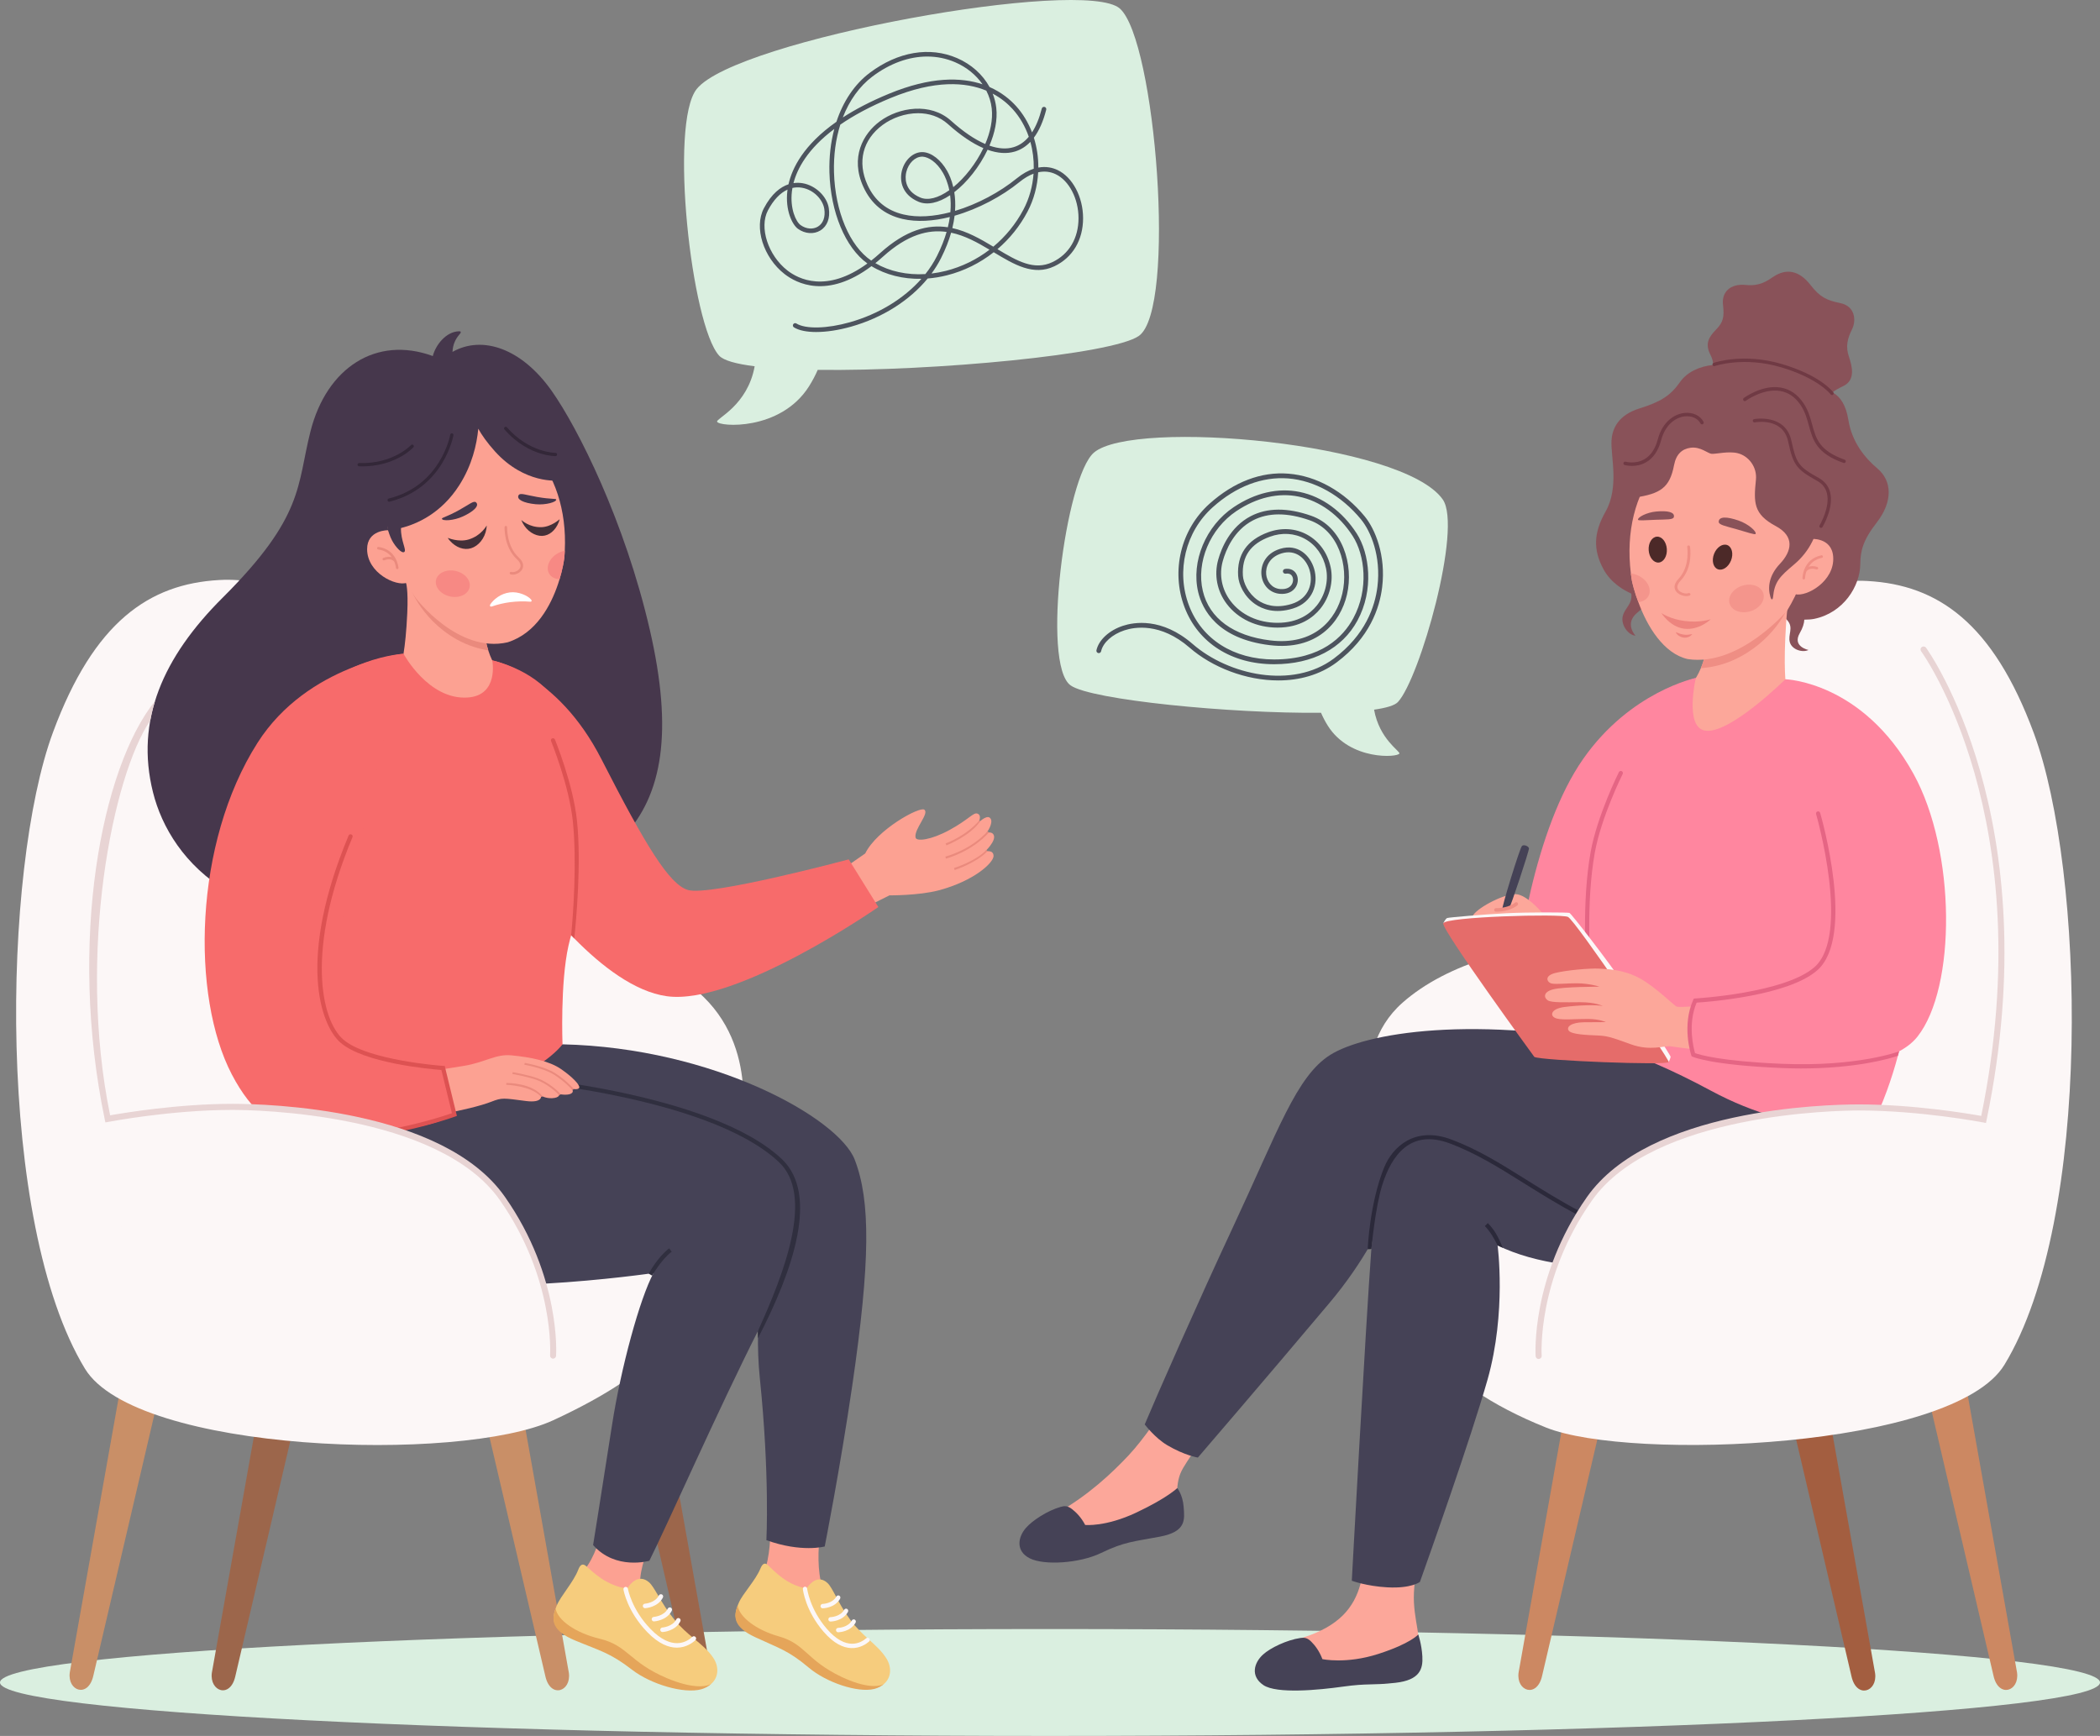 <svg width="381" height="315" viewBox="0 0 381 315" fill="none" xmlns="http://www.w3.org/2000/svg">
<rect x="0" y="0" width="381" height="315" fill="#808080" stroke="none"/>
<g clip-path="url(#clip0_277_45365)">
<path d="M190.501 315C295.711 315 381.001 310.658 381.001 305.301C381.001 299.944 295.711 295.602 190.501 295.602C85.29 295.602 0 299.944 0 305.301C0 310.658 85.29 315 190.501 315Z" fill="#DAEFE0"/>
<path d="M203.173 1.549C196.682 -4.179 133.583 7.171 126.404 16.147C121.384 22.423 125.421 59.057 130.485 64.547C131.29 65.42 133.593 66.045 136.917 66.463C135.634 73.598 129.919 75.935 130.097 76.513C130.384 77.44 141.581 78.288 146.762 70.126C147.427 69.078 147.944 68.074 148.361 67.113C169.412 67.389 201.82 64.319 206.615 60.959C213.521 56.12 209.662 7.278 203.172 1.549H203.173Z" fill="#DAEFE0"/>
<path d="M148.082 60.247C146.368 60.247 144.955 59.967 144.047 59.405C143.853 59.284 143.793 59.028 143.913 58.835C144.034 58.64 144.289 58.582 144.483 58.7C146.152 59.736 150.051 59.648 154.179 58.479C159.421 56.999 164.007 54.177 167.168 50.594C163.865 50.661 160.7 49.882 158.11 48.297C150.062 54.335 144.48 51.395 142.345 49.731C138.485 46.724 136.767 41.258 138.59 37.794C140.006 35.106 141.632 33.916 143.056 33.443C143.713 30.51 145.784 26.294 151.753 22.096C152.98 18.375 155.051 15.276 157.797 13.213C162.906 9.374 168.678 8.399 173.634 10.54C176.23 11.661 178.298 13.539 179.535 15.792C181.727 16.757 183.286 18.082 184.33 19.232C185.589 20.617 186.562 22.253 187.238 24.023C187.971 22.9 188.563 21.457 189.011 19.7C189.067 19.478 189.286 19.342 189.515 19.4C189.736 19.456 189.869 19.682 189.814 19.905C189.275 22.021 188.526 23.719 187.574 24.989C188.118 26.721 188.39 28.56 188.38 30.408C189.812 30.142 191 30.438 191.884 30.859C194.602 32.154 196.501 35.744 196.503 39.588C196.504 43.554 194.612 46.733 191.309 48.309C187.508 50.123 184 48.011 180.288 45.77C177.804 47.727 174.925 49.165 171.817 49.953C170.641 50.251 169.464 50.444 168.306 50.536C165.029 54.525 160.09 57.672 154.407 59.276C152.122 59.921 149.929 60.246 148.083 60.246L148.082 60.247ZM142.882 34.403C141.537 35.009 140.318 36.289 139.323 38.181C137.702 41.257 139.352 46.348 142.854 49.076C144.811 50.602 149.906 53.266 157.371 47.811C153.374 44.943 150.682 38.508 150.483 31.284C150.407 28.495 150.714 25.832 151.366 23.398C146.518 27.04 144.639 30.613 143.96 33.228C144.596 33.134 145.165 33.17 145.619 33.247C147.955 33.64 150.042 35.633 150.369 37.78C150.644 39.581 150.086 41.053 148.841 41.818C147.644 42.552 146.048 42.438 144.774 41.523C143.732 40.775 142.445 38.149 142.849 34.657C142.859 34.574 142.87 34.489 142.882 34.401V34.403ZM158.813 47.752C161.405 49.255 164.566 49.93 167.888 49.735C168.711 48.695 169.419 47.6 169.992 46.461C170.784 44.887 171.35 43.427 171.741 42.082C168.388 41.616 164.627 42.576 160.209 46.563C159.736 46.989 159.27 47.384 158.813 47.752ZM172.561 42.224C172.156 43.642 171.565 45.179 170.731 46.835C170.245 47.801 169.667 48.737 169.006 49.635C169.87 49.532 170.741 49.37 171.614 49.15C174.505 48.417 177.19 47.099 179.526 45.313C177.365 44.02 175.08 42.745 172.561 42.224ZM180.968 45.213C184.529 47.359 187.632 49.145 190.952 47.559C193.954 46.127 195.675 43.221 195.674 39.589C195.673 36.052 193.968 32.77 191.529 31.608C190.533 31.133 189.467 31.021 188.354 31.265C188.224 33.736 187.585 36.196 186.413 38.415C185.03 41.036 183.171 43.335 180.969 45.213H180.968ZM152.456 22.613C151.627 25.23 151.226 28.163 151.311 31.261C151.506 38.364 154.157 44.649 158.067 47.286C158.586 46.88 159.114 46.435 159.654 45.947C164.396 41.671 168.406 40.699 171.966 41.238C172.126 40.588 172.244 39.966 172.326 39.375C169.328 40.129 166.343 40.338 163.731 39.727C160.438 38.958 158.055 37.001 156.643 33.915C154.197 28.566 156.588 24.254 159.642 22.003C163.103 19.451 168.799 18.546 172.533 21.898C174.762 23.901 176.853 25.317 178.752 26.13C179.674 23.97 180.16 21.717 179.927 19.667C179.801 18.545 179.463 17.457 178.944 16.448C175.233 14.901 169.657 14.455 161.587 17.785C157.814 19.342 154.824 20.98 152.455 22.615L152.456 22.613ZM172.781 41.388C175.477 41.974 177.914 43.376 180.218 44.762C182.434 42.92 184.302 40.639 185.681 38.029C186.75 36.003 187.355 33.768 187.514 31.515C186.673 31.829 185.814 32.338 184.949 33.043C181.806 35.598 177.522 37.909 173.191 39.144C173.106 39.852 172.973 40.6 172.781 41.388ZM143.768 34.105C143.728 34.332 143.697 34.547 143.673 34.754C143.311 37.876 144.405 40.237 145.258 40.849C146.258 41.568 147.495 41.672 148.407 41.11C149.355 40.528 149.773 39.359 149.55 37.904C149.309 36.312 147.719 34.441 145.481 34.063C144.9 33.964 144.327 33.98 143.768 34.104V34.105ZM166.567 20.543C164.234 20.543 161.881 21.383 160.134 22.671C156.519 25.336 155.496 29.41 157.397 33.569C158.696 36.411 160.891 38.211 163.921 38.919C166.491 39.523 169.455 39.287 172.428 38.505C172.528 37.351 172.494 36.321 172.379 35.419C170.234 36.847 168.217 37.271 166.643 36.608C163.727 35.38 163.167 32.929 163.616 31.045C164.112 28.963 165.778 27.491 167.498 27.605C169.041 27.713 170.701 29.015 171.83 31.002C172.185 31.628 172.644 32.617 172.956 33.96C175.045 32.261 177.076 29.679 178.415 26.878C176.426 26.027 174.265 24.564 171.983 22.516C170.434 21.125 168.507 20.543 166.567 20.543ZM173.135 34.875C173.291 35.857 173.362 36.988 173.274 38.267C177.377 37.047 181.431 34.835 184.427 32.398C185.553 31.482 186.599 30.924 187.553 30.617C187.583 28.961 187.377 27.311 186.939 25.741C186.129 26.589 185.196 27.175 184.143 27.495C182.673 27.943 181.002 27.83 179.173 27.175C177.704 30.272 175.435 33.108 173.134 34.873L173.135 34.875ZM167.297 28.427C166.029 28.427 164.808 29.606 164.421 31.236C164.242 31.99 163.894 34.551 166.964 35.843C168.345 36.424 170.206 35.953 172.23 34.513C171.944 33.083 171.47 32.046 171.109 31.411C169.919 29.318 168.388 28.499 167.439 28.432C167.391 28.429 167.344 28.427 167.297 28.427ZM179.511 26.425C181.141 26.996 182.617 27.095 183.902 26.703C184.949 26.386 185.865 25.755 186.65 24.819C186.007 22.953 185.023 21.229 183.717 19.79C182.883 18.871 181.701 17.837 180.101 16.989C180.43 17.819 180.651 18.685 180.752 19.572C181 21.75 180.487 24.139 179.512 26.424L179.511 26.425ZM168.222 10.258C164.915 10.258 161.476 11.487 158.293 13.876C155.941 15.643 154.108 18.22 152.91 21.315C155.168 19.851 157.919 18.4 161.273 17.016C168.899 13.866 174.404 14.005 178.257 15.299C177.088 13.602 175.378 12.196 173.305 11.301C171.686 10.603 169.972 10.258 168.221 10.258H168.222Z" fill="#4D545E"/>
<path d="M249.298 128.774C251.515 128.459 253.05 128.005 253.621 127.39C257.586 123.123 265.356 95.759 261.755 90.627C254.493 80.276 205.752 75.978 198.486 82.113C193.328 86.469 188.875 120.583 194.247 124.376C197.979 127.011 223.248 129.497 239.67 129.34C239.993 130.091 240.392 130.876 240.908 131.695C244.927 138.076 253.663 137.447 253.89 136.725C254.026 136.289 250.257 134.14 249.298 128.774Z" fill="#DAEFE0"/>
<path d="M231.924 123.471C226.016 123.471 219.928 121.086 215.836 117.53C210.531 112.917 205.798 113.786 204.013 114.373C201.789 115.105 200.126 116.597 199.772 118.174C199.72 118.407 199.495 118.557 199.256 118.503C199.023 118.45 198.876 118.219 198.928 117.986C199.347 116.117 201.237 114.377 203.743 113.552C205.668 112.919 210.76 111.971 216.403 116.876C222.867 122.494 234.483 125.098 241.987 119.506C247.739 115.217 249.469 110.038 249.906 106.448C250.578 100.945 248.723 96.44 246.931 94.254C243.364 89.904 238.541 87.191 233.701 86.814C229.008 86.459 224.278 88.251 220.046 92.026C215.076 96.461 213.338 103.642 215.725 109.895C218.06 116.014 223.827 119.664 231.155 119.664H231.201C239.699 119.646 243.679 115.593 245.522 112.195C248.38 106.925 247.632 100.694 245.415 97.26C242.955 93.45 239.485 90.912 235.644 90.117C231.947 89.352 228.024 90.261 224.303 92.751C219.542 95.938 216.987 102.033 218.229 107.243C219.413 112.21 223.76 115.393 230.468 116.208C238.412 117.172 242.432 112.451 243.536 107.707C244.724 102.611 242.83 96.241 237.606 94.404C233.55 92.98 230.09 92.988 227.322 94.428C223.85 96.235 222.403 99.817 221.85 101.793C221.146 104.302 221.659 106.95 223.257 109.06C225.161 111.574 228.266 113.015 231.779 113.015H231.781C235.565 113.015 237.73 111.325 238.879 109.907C240.409 108.019 241.06 105.43 240.581 103.149C240.085 100.784 238.734 98.882 236.778 97.796C234.858 96.729 232.586 96.588 230.378 97.396C226.876 98.677 225.279 100.984 225.496 104.448C225.578 105.748 226.461 107.698 228.208 108.908C229.378 109.719 231.39 110.491 234.316 109.597C237.552 108.604 238.276 105.694 237.581 103.411C236.971 101.411 235.132 99.618 232.532 100.408C230.246 101.103 229.589 102.901 229.723 104.231C229.844 105.445 230.672 106.739 232.246 106.888C233.594 107.004 234.156 106.403 234.376 106.03C234.667 105.532 234.672 104.898 234.388 104.485C234.155 104.147 233.771 104.009 233.264 104.097C233.025 104.131 232.806 103.978 232.766 103.742C232.726 103.507 232.885 103.283 233.12 103.243C233.948 103.105 234.673 103.375 235.098 103.994C235.574 104.685 235.583 105.678 235.121 106.469C234.569 107.409 233.497 107.876 232.165 107.75C230.378 107.58 229.05 106.2 228.862 104.318C228.696 102.662 229.492 100.427 232.281 99.581C235.445 98.612 237.676 100.761 238.406 103.16C239.249 105.926 238.201 109.311 234.571 110.424C231.307 111.426 229.045 110.539 227.717 109.62C225.724 108.24 224.733 106.055 224.634 104.503C224.393 100.658 226.226 97.995 230.081 96.584C232.53 95.689 235.055 95.851 237.197 97.041C239.375 98.251 240.877 100.359 241.427 102.974C241.957 105.503 241.238 108.37 239.548 110.455C238.281 112.019 235.905 113.883 231.78 113.883H231.778C227.993 113.883 224.634 112.317 222.567 109.585C220.804 107.259 220.239 104.334 221.016 101.561C221.608 99.452 223.162 95.621 226.921 93.661C229.91 92.108 233.6 92.083 237.89 93.59C243.573 95.588 245.651 102.438 244.376 107.905C243.185 113.013 238.876 118.107 230.363 117.068C220.791 115.906 218.124 110.54 217.386 107.445C216.063 101.895 218.769 95.414 223.821 92.033C227.738 89.412 231.88 88.458 235.817 89.271C239.886 90.114 243.551 92.785 246.138 96.792C248.493 100.439 249.298 107.044 246.279 112.609C243.516 117.703 238.161 120.515 231.201 120.529H231.152C223.451 120.529 217.383 116.672 214.916 110.205C212.403 103.618 214.233 96.054 219.47 91.38C223.879 87.444 228.811 85.548 233.766 85.953C238.839 86.348 243.879 89.174 247.597 93.704C249.497 96.023 251.467 100.779 250.763 106.553C250.304 110.31 248.498 115.728 242.5 120.2C239.433 122.487 235.714 123.471 231.921 123.471H231.924Z" fill="#4D545E"/>
<path d="M361.682 304.094L349.559 252.211H356.829L365.953 303.518C366.402 306.911 362.599 308.181 361.682 304.094Z" fill="#CC8862"/>
<path d="M279.782 304.094L291.905 252.211H284.635L275.511 303.518C275.062 306.911 278.865 308.181 279.782 304.094Z" fill="#CC8862"/>
<path d="M335.915 304.195L323.768 252.21H331.037L340.199 303.641C340.648 307.034 336.832 308.281 335.915 304.195Z" fill="#A35E40"/>
<path d="M253.142 302.986L266.411 242.69L259.935 240.942L248.754 302.813C248.305 306.206 252.345 306.659 253.142 302.986Z" fill="#A35E40"/>
<path d="M329.958 205.379L328.051 178.126C307.799 167.203 270.638 167.637 254.451 181.952C243.912 191.272 249.981 207.324 249.981 207.324L329.958 205.378V205.379Z" fill="#FCF7F7"/>
<path d="M320.835 198.106C320.835 198.106 308.221 137.786 315.412 120.767C320.424 108.904 329.864 104.928 338.84 105.427C351.549 106.133 361.576 112.99 368.997 133.042C378.203 157.913 379.792 221.144 363.667 247.641C354.394 262.879 295.823 265.191 280.496 259.039C260.118 250.859 254.589 240.105 250.397 228.979C245.258 215.341 250.605 204.826 250.605 204.826L320.835 198.105V198.106Z" fill="#FCF7F7"/>
<path d="M340.639 85.034C338.361 83.105 336.005 80.27 335.343 76.186C334.911 73.518 333.912 71.993 332.485 71.204C332.864 70.859 333.461 70.52 334.402 70.069C336.66 68.989 336.069 66.572 335.445 64.713C334.819 62.854 335.164 61.48 336.018 59.742C336.79 58.169 336.614 55.556 333.869 54.997C331.444 54.502 330.208 53.942 328.479 51.715C326.348 48.97 324.007 48.721 321.774 50.198C320.539 51.016 319.252 51.961 316.777 51.708C313.788 51.403 312.347 53.126 312.6 55.29C312.854 57.453 312.667 58.447 311.376 59.769C309.994 61.183 309.28 62.382 310.346 64.435C310.682 65.081 310.799 65.664 310.832 66.222C308.321 66.449 306.028 67.568 304.815 69.309C303.079 71.798 301.281 72.92 297.467 74.107C293.654 75.294 292.494 77.695 292.372 79.98C292.22 82.828 293.81 88.395 291.29 92.846C289.131 96.66 289.002 99.769 290.929 103.311C292.295 105.824 294.686 107.147 295.962 107.708C295.963 107.717 295.965 107.723 295.966 107.732C296.186 109.699 294.78 110.256 294.409 111.832C294.037 113.407 295.439 115.264 296.726 115.347C296.726 115.347 294.628 113.152 297.06 111.168C298.217 110.223 298.923 109.318 299.258 108.51C304.485 109.501 316.605 111.66 323.971 112.217C324.052 112.288 324.184 112.464 324.308 112.607C325.457 113.943 324.333 115.185 324.73 116.546C325.126 117.907 327.036 118.471 328.116 117.943C328.116 117.943 325.096 117.346 326.534 114.877C327.081 113.937 327.317 113.126 327.355 112.446C328.077 112.438 328.68 112.393 329.128 112.302C334.464 111.212 337.477 106.36 337.512 102.343C337.533 100.02 337.955 98.078 340.477 94.837C343.459 91.007 343.274 87.265 340.64 85.035L340.639 85.034Z" fill="#895259"/>
<path d="M324.143 125.229C324.143 125.229 319.297 134.417 310.786 134.542C302.284 134.659 306.337 124.66 306.337 124.66C306.337 124.66 307.554 123.725 308.586 121.241C309.053 120.14 309.477 118.74 309.735 116.972C310.093 114.629 310.169 111.651 309.677 107.917L324.31 110.36C324.31 110.36 324.1 111.447 323.902 115.8C323.588 122.742 324.145 125.23 324.145 125.23L324.143 125.229Z" fill="#FCA79A"/>
<path d="M324.308 110.359C324.308 110.359 321.767 116.471 314.555 119.748C312.274 120.781 310.142 121.141 308.584 121.24C309.05 120.139 309.475 118.739 309.733 116.971L324.307 110.359H324.308Z" fill="#EF8E84"/>
<path d="M332.314 71.677C332.244 71.661 332.18 71.622 332.136 71.561C332.115 71.532 329.946 68.672 323.158 66.65C316.383 64.632 311.143 66.406 311.091 66.424C310.933 66.478 310.762 66.395 310.706 66.237C310.652 66.08 310.734 65.907 310.893 65.852C311.113 65.775 316.362 63.995 323.331 66.07C330.341 68.158 332.534 71.08 332.624 71.203C332.722 71.338 332.692 71.526 332.558 71.626C332.484 71.68 332.395 71.695 332.314 71.678V71.677Z" fill="#703A44"/>
<path d="M328.39 97.79C328.39 97.79 332.341 97.386 332.593 101.036C332.9 105.472 327.733 108.366 325.699 107.818L328.39 97.789V97.79Z" fill="#FCA79A"/>
<path d="M324.248 110.785C324.248 110.785 315.575 121.031 306.199 119.594C301.833 118.606 298.826 113.647 297.248 109.264C296.536 107.288 296.162 105.76 296.079 105.4C296.072 105.35 296.069 105.32 296.069 105.32C295.998 104.901 295.94 104.475 295.887 104.064C293.977 88.788 303.199 77.184 315.661 79.64C327.966 82.356 332.593 97.021 324.248 110.785Z" fill="#FCA79A"/>
<path d="M299.149 108.006C298.839 108.737 298.119 109.175 297.249 109.265C296.675 107.874 296.02 105.698 295.888 104.064C296.315 104.103 296.761 104.217 297.197 104.421C298.798 105.159 299.677 106.765 299.15 108.006H299.149Z" fill="#F4958C"/>
<path d="M317.559 110.925C319.251 110.416 320.31 108.96 319.923 107.673C319.537 106.386 317.852 105.756 316.16 106.265C314.468 106.775 313.409 108.231 313.796 109.517C314.182 110.804 315.867 111.434 317.559 110.925Z" fill="#F4958C"/>
<path d="M301.427 111.248C301.427 111.248 303.011 112.358 305.709 112.693C308.482 113.038 310.386 112.363 310.386 112.363C310.386 112.363 308.299 114.423 305.553 114.081C302.978 113.761 301.427 111.248 301.427 111.248Z" fill="#ED847E"/>
<path d="M304.015 114.716C304.557 114.923 305.024 115.097 305.507 115.155C305.746 115.195 305.987 115.196 306.237 115.173C306.49 115.16 306.74 115.094 307.034 115.053C306.856 115.287 306.617 115.482 306.335 115.584C306.057 115.703 305.742 115.731 305.442 115.693C305.141 115.647 304.851 115.542 304.606 115.373C304.361 115.206 304.146 114.991 304.016 114.717L304.015 114.716Z" fill="#ED847E"/>
<path d="M305.531 108.129C305.011 108.037 304.469 107.778 304.129 107.363C303.816 106.98 303.453 106.17 304.532 105.031C306.683 102.761 306.112 99.273 306.105 99.239C306.083 99.109 306.178 98.99 306.319 98.972C306.458 98.957 306.59 99.047 306.612 99.177C306.638 99.329 307.226 102.918 304.922 105.349C304.48 105.815 304.054 106.496 304.535 107.083C304.954 107.596 305.888 107.815 306.33 107.629C306.457 107.575 306.611 107.629 306.672 107.748C306.734 107.867 306.681 108.008 306.553 108.062C306.283 108.176 305.913 108.196 305.531 108.129Z" fill="#EF8E84"/>
<path d="M297.185 94.314C297.067 93.885 298.729 92.976 300.506 92.817C302.529 92.636 303.878 92.906 303.69 93.808C303.582 94.327 302.417 94.247 300.484 94.314C298.675 94.377 297.243 94.522 297.185 94.314Z" fill="#895259"/>
<path d="M318.513 96.883C318.748 96.464 317.239 95.081 315.418 94.454C313.344 93.741 311.861 93.675 311.824 94.669C311.804 95.241 313.046 95.458 315.055 96.029C316.935 96.564 318.399 97.087 318.514 96.883H318.513Z" fill="#895259"/>
<path d="M330.726 100.944C330.699 100.816 330.573 100.734 330.445 100.763C327.043 101.493 327.021 104.878 327.021 104.912C327.021 105.034 327.116 105.135 327.235 105.146C327.243 105.146 327.25 105.147 327.258 105.147C327.389 105.147 327.494 105.041 327.493 104.909C327.493 104.897 327.5 104.379 327.716 103.73C327.728 103.707 328.185 102.892 329.562 103.322C329.686 103.362 329.818 103.291 329.858 103.167C329.897 103.043 329.828 102.909 329.703 102.871C329.021 102.657 328.51 102.705 328.136 102.842C328.572 102.152 329.303 101.49 330.545 101.224C330.672 101.197 330.754 101.071 330.726 100.943V100.944Z" fill="#EF8E84"/>
<path d="M327.391 83.653C320.55 73.734 307.043 70.573 298.33 78.448C293.065 83.207 291.181 91.821 294.061 98.01C294.061 98.01 292.712 90.896 296.678 90.281C301.22 89.576 302.93 88.542 303.718 84.417C304.108 82.376 305.187 81.464 306.715 81.249C308.503 80.997 309.887 82.309 310.537 82.35C311.375 82.404 313.614 81.824 315.27 82.237C317.22 82.722 318.814 84.706 318.576 87.06C318.159 91.186 318.108 93.287 322.162 95.455C325.701 97.349 325.057 100.055 322.932 102.306C320.895 104.464 320.701 106.642 321.202 108.313C321.419 109.035 321.64 108.766 321.675 108.391C321.939 105.59 322.851 104.653 325.496 102.432C331.28 97.571 331.413 89.482 327.391 83.65V83.653Z" fill="#895259"/>
<path d="M314.055 101.711C314.534 100.502 314.235 99.249 313.388 98.912C312.541 98.576 311.465 99.282 310.986 100.49C310.507 101.699 310.805 102.951 311.652 103.288C312.5 103.625 313.575 102.919 314.055 101.711Z" fill="#4C2928"/>
<path d="M300.923 102.08C301.833 102.018 302.499 100.916 302.411 99.619C302.324 98.322 301.515 97.32 300.606 97.382C299.696 97.444 299.03 98.545 299.117 99.842C299.205 101.14 300.013 102.141 300.923 102.08Z" fill="#4C2928"/>
<path d="M330.361 95.79C330.315 95.787 330.269 95.772 330.227 95.747C330.085 95.66 330.039 95.474 330.126 95.332C330.146 95.299 332.116 92.004 331.44 89.448C331.19 88.506 330.601 87.769 329.689 87.261C325.891 85.146 325.348 84.409 324.415 80.093C323.47 75.723 318.57 76.606 318.363 76.646C318.197 76.678 318.04 76.569 318.009 76.406C317.978 76.242 318.085 76.084 318.249 76.051C318.305 76.04 323.935 75.015 325.006 79.964C325.906 84.126 326.325 84.694 329.982 86.732C331.045 87.323 331.732 88.186 332.025 89.295C332.767 92.102 330.73 95.503 330.644 95.646C330.583 95.746 330.473 95.798 330.363 95.79H330.361Z" fill="#703A44"/>
<path d="M334.567 84.015C334.533 84.015 334.498 84.01 334.464 83.997C329.559 82.288 328.887 79.817 328.175 77.202C327.842 75.976 327.497 74.707 326.669 73.486C325.698 72.054 324.462 71.2 322.994 70.949C319.912 70.417 316.774 72.702 316.743 72.726C316.604 72.828 316.409 72.798 316.307 72.66C316.204 72.521 316.233 72.325 316.373 72.222C316.51 72.122 319.752 69.758 323.096 70.331C324.739 70.612 326.116 71.555 327.186 73.135C328.073 74.442 328.432 75.761 328.778 77.037C329.474 79.596 330.075 81.806 334.67 83.407C334.834 83.464 334.919 83.642 334.863 83.806C334.818 83.934 334.697 84.016 334.568 84.016L334.567 84.015Z" fill="#703A44"/>
<path d="M296.073 84.541C295.324 84.541 294.8 84.395 294.759 84.384C294.593 84.336 294.497 84.163 294.544 83.998C294.591 83.832 294.764 83.736 294.93 83.782C294.948 83.787 296.704 84.269 298.324 83.344C299.487 82.681 300.31 81.461 300.772 79.719C301.633 76.474 303.833 75.118 305.605 74.931C307.13 74.772 308.488 75.407 309.07 76.554C309.149 76.708 309.087 76.897 308.934 76.975C308.779 77.052 308.591 76.991 308.514 76.838C308.05 75.924 306.937 75.42 305.672 75.553C304.107 75.719 302.157 76.942 301.378 79.881C300.87 81.795 299.944 83.145 298.626 83.893C297.719 84.408 296.793 84.542 296.074 84.542L296.073 84.541Z" fill="#703A44"/>
<path d="M210.781 256.138C210.781 256.138 207.723 260.926 204.73 264.117C201.736 267.308 197.369 271.405 191.814 274.521C187.574 276.899 186.478 282.004 193.901 281.198C201.323 280.391 210.767 276.401 212.489 274.171C214.21 271.941 212.854 269.371 214.671 266.349C216.488 263.326 218.565 260.725 218.565 260.725L210.782 256.139L210.781 256.138Z" fill="#FCA79A"/>
<path d="M248.02 279.25C248.02 279.25 248.056 282.983 246.816 287.471C245.645 291.706 242.97 295.09 236.287 297.19C231.668 298.641 229.455 303.142 236.735 304.847C242.802 306.268 255.578 303.368 257.043 300.326C258.271 297.774 256.278 293.943 256.531 288.954C256.767 284.258 257.615 280.206 257.615 280.206L248.02 279.25Z" fill="#FCA79A"/>
<path d="M339.611 201.05C339.611 201.05 341.033 228.962 314.556 229.063C288.634 229.161 277.998 216.175 268.818 210.846C259.637 205.516 256.897 206.702 256.399 207.093C255.903 207.485 253.49 221.827 241.241 236.382C228.992 250.937 217.329 264.487 217.329 264.487C217.329 264.487 214.889 264.098 211.741 262.225C209.529 260.908 207.686 258.476 207.686 258.476C209.673 253.709 217.426 236.085 223.634 222.806C231.894 205.14 235.205 195.267 241.36 191.407C247.516 187.545 267.118 183.824 297.482 190.122L339.611 201.05Z" fill="#454256"/>
<path d="M313.014 228.502C313.014 228.502 311.571 228.712 308.84 228.866C308.84 228.866 285.938 233.005 271.704 225.987C271.704 225.987 273.346 238.087 269.887 250.33C266.857 260.986 259.393 282.054 257.616 287.045C257.616 287.045 256.088 288.275 251.699 288.035C247.904 287.826 245.255 286.837 245.255 286.837C245.255 286.837 247.766 240.623 248.78 226.946C248.791 226.869 248.802 226.77 248.813 226.648C248.956 224.673 249.133 222.831 249.342 221.132V221.121C249.794 217.426 250.422 214.36 251.325 211.933C252.822 207.918 255.07 205.613 258.584 205.028C271.308 202.9 296.534 224.53 313.014 228.5V228.502Z" fill="#454256"/>
<path d="M237.893 297.886C238.522 298.508 239.353 299.54 239.92 301.059C239.92 301.059 244.208 302.006 250.074 300.117C255.94 298.228 257.313 296.591 257.313 296.591C257.313 296.591 257.925 298.326 258.055 300.549C258.19 302.832 257.615 304.857 253.193 305.356C248.774 305.855 248.265 305.403 243.546 306.065C239.324 306.657 231.64 307.413 229.211 305.769C226.825 304.152 227.496 301.728 229.156 300.224C230.502 299.003 233.489 297.579 235.908 297.23C236.636 297.125 237.159 297.161 237.893 297.886Z" fill="#454256"/>
<path d="M194.482 273.829C195.182 274.365 196.133 275.28 196.882 276.715C196.882 276.715 200.574 277.102 206.162 274.467C211.749 271.833 213.588 270.026 213.588 270.026C213.588 270.026 214.576 271.207 214.747 273.428C214.924 275.732 215.265 277.915 210.482 278.829C205.699 279.743 204.054 279.723 199.744 281.811C195.898 283.674 189.448 284.092 186.837 282.776C184.272 281.482 184.641 278.99 186.103 277.282C187.289 275.898 190.078 274.098 192.433 273.437C193.142 273.238 193.666 273.206 194.483 273.83L194.482 273.829Z" fill="#454256"/>
<path d="M308.834 228.867L308.827 228.874C308.154 228.905 307.404 228.943 306.569 228.966C303.011 227.924 295.044 225.158 286.42 220.569C282.639 218.553 279.464 216.569 276.388 214.646C271.78 211.764 267.801 209.274 263.034 207.482C255.809 204.762 252.454 209.788 250.801 214.959C249.493 219.054 248.813 226.65 248.813 226.65L248.142 226.687C248.142 226.387 248.516 218.271 251.112 211.872C252.615 208.166 256.653 204.272 263.31 206.77C268.147 208.586 272.156 211.092 276.794 213.996C279.855 215.912 283.023 217.888 286.781 219.888C296.485 225.061 306.234 228.217 308.836 228.869L308.834 228.867Z" fill="#2B293A"/>
<path d="M272.651 226.433C272.174 226.23 271.704 225.988 271.704 225.988C271.186 224.929 270.393 223.473 269.391 222.48L269.931 221.939C271.533 223.529 272.167 225.352 272.651 226.432V226.433Z" fill="#2B293A"/>
<path d="M307.68 123.017C307.68 123.017 295.814 125.456 287.247 137.692C278.399 150.325 275.062 173.293 274.319 183.313L284.91 185.041C287.166 183.956 291.537 173.515 294.138 165.752L307.68 123.017Z" fill="#FF869F"/>
<path d="M347.701 159.047C347.685 169.782 347.15 179.451 345.061 188.631C345.023 188.838 344.969 189.045 344.924 189.251C344.893 189.382 344.863 189.511 344.832 189.634C344.793 189.81 344.748 189.986 344.701 190.163C344.663 190.309 344.625 190.454 344.586 190.6C344.517 190.898 344.441 191.197 344.357 191.488C343.201 195.849 341.663 200.101 339.635 204.315C339.635 204.315 326.618 206.652 310.402 197.91C295.618 189.933 287.842 188.899 287.842 188.899C287.842 188.899 288.959 179.053 288.065 172.11C287.169 165.176 286.412 160.571 287.621 149.706C288.639 140.657 291.371 135.309 295.924 130.159C300.301 125.217 307.669 123.026 307.669 123.026C307.669 123.026 305.636 131.715 309.194 132.542C313.533 133.554 323.917 123.255 323.917 123.255C323.917 123.255 337.294 126.405 342.98 137.584C345.849 143.231 347.709 150.971 347.702 159.046L347.701 159.047Z" fill="#FF869F"/>
<path d="M288.176 175.748C287.983 175.744 287.821 175.592 287.804 175.396C287.795 175.282 286.916 163.879 288.586 154.609C289.78 147.984 293.676 140.184 293.716 140.105C293.811 139.916 294.039 139.841 294.23 139.935C294.419 140.031 294.494 140.26 294.399 140.45C294.36 140.527 290.513 148.23 289.34 154.745C287.688 163.917 288.559 175.222 288.568 175.334C288.585 175.546 288.428 175.73 288.217 175.747C288.203 175.747 288.19 175.748 288.177 175.747L288.176 175.748Z" fill="#E56584"/>
<path d="M280.432 166.402C280.432 166.402 277.219 162.241 274.9 162.248C272.581 162.255 267.505 165.006 267.111 166.378C266.82 167.392 268.353 169.12 268.353 169.12L280.432 166.402Z" fill="#FCA79A"/>
<path d="M276.121 153.515C275.722 153.939 272.387 164.737 272.524 165.195L273.766 164.877C274.076 164.574 277.448 154.338 277.4 153.944C277.351 153.55 276.445 153.171 276.121 153.515Z" fill="#454256"/>
<path d="M272.36 165.382C272.064 165.415 271.747 165.434 271.406 165.432C271.229 165.431 271.086 165.286 271.087 165.109C271.088 164.932 271.232 164.79 271.41 164.79C273.7 164.805 274.876 163.798 274.887 163.787C275.022 163.671 275.223 163.684 275.339 163.816C275.456 163.949 275.445 164.151 275.312 164.268C275.266 164.309 274.284 165.165 272.36 165.382Z" fill="#EF8E84"/>
<path d="M261.846 167.552C261.846 167.552 262.255 166.695 262.56 166.581C262.865 166.466 269.089 165.931 273.264 165.715C277.439 165.498 284.428 165.55 284.744 165.653C285.061 165.755 291.545 174.114 294.849 178.927C298.153 183.741 303.053 191.531 303.091 191.726C303.13 191.922 302.751 192.712 302.751 192.712L284.17 167.133L261.846 167.553V167.552Z" fill="#FCF7F7"/>
<path d="M278.374 191.789C278.374 191.789 261.57 168.756 261.847 167.552C262.124 166.348 283.139 165.77 284.471 166.38C285.803 166.991 302.78 192.064 302.752 192.711C302.724 193.358 279.653 192.458 278.374 191.788V191.789Z" fill="#E56C6A"/>
<path d="M308.682 190.559C308.682 190.559 304.462 190.094 303.22 189.877C301.978 189.659 299.49 190.83 295.775 189.456C292.059 188.082 291.388 187.96 289.687 187.887C287.987 187.815 285.139 187.715 284.625 187.033C284.111 186.35 285.046 185.526 287.378 185.496C289.709 185.466 291.35 185.47 291.35 185.47C291.35 185.47 290.239 184.911 288.083 184.899C285.75 184.887 283.69 185.119 282.498 184.835C281.087 184.498 281.196 183.066 283.819 182.728C286.443 182.392 289.67 182.286 290.795 182.552C290.795 182.552 289.46 181.849 286.632 181.856C283.976 181.864 281.51 181.976 280.808 181.521C280.107 181.064 279.924 180.016 281.766 179.529C283.608 179.041 290.198 179.042 290.198 179.042C290.198 179.042 288.416 178.446 286.134 178.426C284.305 178.411 282.468 178.635 281.583 178.48C280.699 178.326 280.045 177.102 282.13 176.565C284.216 176.027 288.554 175.681 290.029 175.76C291.504 175.839 294.505 175.898 297.448 177.49C300.392 179.082 303.728 182.504 304.227 182.668C304.725 182.833 308.994 182.491 308.994 182.491C308.994 182.491 307.747 185.636 308.682 190.56V190.559Z" fill="#FCA79A"/>
<path d="M323.914 123.255C323.914 123.255 337.913 123.639 347.168 140.426C354.9 154.452 354.935 179.198 347.88 188.109C339.962 198.11 307.287 191.283 307.287 191.283C307.287 191.283 305.435 185.131 307.562 181.565C307.562 181.565 328.235 178.643 332.863 173.468C338.336 167.348 323.914 123.254 323.914 123.254V123.255Z" fill="#FF869F"/>
<path d="M344.332 191.584C342.634 192.166 336.598 193.88 326.749 193.88C325.647 193.88 324.499 193.857 323.297 193.803C310.524 193.275 307.188 191.803 307.051 191.735L306.898 191.665L306.852 191.512C306.776 191.289 305.092 186.11 307.212 181.406L307.312 181.198L307.541 181.183C307.702 181.176 323.895 180.218 329.229 175.46C335.764 169.636 329.558 147.937 329.49 147.714C329.436 147.515 329.551 147.301 329.75 147.239C329.957 147.185 330.171 147.3 330.225 147.5C330.493 148.411 336.63 169.89 329.743 176.034C324.501 180.709 309.938 181.796 307.818 181.935C306.157 185.85 307.267 190.203 307.528 191.099C308.309 191.382 312.234 192.578 323.33 193.038C337.006 193.604 344.471 190.809 344.547 190.778C344.547 190.778 344.418 191.293 344.334 191.584H344.332Z" fill="#E56584"/>
<path d="M357.759 247.682L357.016 202.345C342.203 198.684 298.622 200.39 287.303 218.964C277.204 235.538 278.147 252.478 278.147 252.478L357.759 247.683V247.682Z" fill="#FCF7F7"/>
<path d="M279.156 246.599C278.871 246.599 278.629 246.378 278.608 246.089C278.598 245.948 277.679 231.831 287.894 217.247C299.112 201.232 330.974 200.407 337.248 200.404H337.288C347.158 200.404 357.077 202.066 359.454 202.491C370.474 148.567 348.769 118.482 348.548 118.183C348.365 117.939 348.417 117.594 348.661 117.413C348.906 117.233 349.251 117.282 349.431 117.527C349.655 117.83 371.792 148.51 360.422 203.242L360.313 203.775L359.78 203.671C359.668 203.649 348.441 201.506 337.29 201.506H337.248C333.461 201.508 299.931 201.982 288.795 217.88C278.804 232.145 279.696 245.87 279.706 246.007C279.729 246.311 279.501 246.575 279.198 246.598C279.184 246.599 279.17 246.6 279.156 246.6V246.599Z" fill="#E8D4D4"/>
<path d="M16.933 304.074L29.066 252.149H21.79L12.658 303.497C12.209 306.893 16.015 308.163 16.932 304.074H16.933Z" fill="#C98F67"/>
<path d="M98.944 304.162L86.767 252.056H94.043L103.211 303.572C103.66 306.967 99.861 308.252 98.944 304.162Z" fill="#C98F67"/>
<path d="M42.692 304.178L54.879 252.035H47.603L38.435 303.55C37.986 306.945 41.776 308.268 42.692 304.179V304.178Z" fill="#9C664B"/>
<path d="M124.738 303.821L112.048 248.922L118.291 243.609L128.942 303.246C129.391 306.641 125.655 307.911 124.738 303.821Z" fill="#9C664B"/>
<path d="M48.683 205.28L50.734 174.993C71.065 162.752 111.567 165.132 127.697 180.951C138.199 191.251 134.085 206.495 134.085 206.495L48.683 205.28Z" fill="#FCF7F7"/>
<path d="M57.813 198C57.813 198 70.437 137.632 63.24 120.598C58.225 108.726 48.777 104.747 39.794 105.246C27.074 105.953 17.04 112.815 9.612 132.883C0.398 157.774 -0.724 221.849 15.415 248.368C24.695 263.619 83.466 265.531 100.375 257.715C120.325 248.495 125.494 240.251 129.689 229.116C134.832 215.467 134.071 206.774 134.071 206.774L57.813 198Z" fill="#FCF7F7"/>
<path d="M117.888 114.253C113.358 94.624 104.892 77.719 100.069 70.897C94.666 63.254 87.534 60.773 82.095 63.855C82.158 62.411 82.725 61.407 83.361 60.682C83.605 60.405 83.771 60.097 83.267 60.112C80.887 60.18 79.023 62.647 78.522 64.606C68.246 60.852 59.268 66.727 56.336 78.252C53.828 88.108 55.258 93.646 40.38 108.47C29.573 119.239 24.505 130.707 27.754 143.755C30.9 156.393 44.318 171.85 77.618 165.921C110.051 160.146 126.437 151.303 117.888 114.252V114.253Z" fill="#46374C"/>
<path d="M119.726 276.672C119.726 276.672 114.199 285.816 116.847 290.235C116.847 290.235 113.334 293.87 108.602 291.999C105.867 290.917 104.563 286.274 104.563 286.274C108.981 283.127 109.988 273.532 109.988 273.532L119.726 276.671V276.672Z" fill="#FCA192"/>
<path d="M149.364 274.67C149.364 274.67 146.941 285.161 150.193 290.255C150.193 290.255 147.309 293.459 141.98 292.345C138.899 291.701 136.583 289.325 136.583 289.325C141.061 283.736 139.509 273.461 139.509 273.461L149.364 274.669V274.67Z" fill="#FCA192"/>
<path d="M76.173 192.599L102.056 189.501C129.478 190.124 152.174 202.901 155.076 210.442C157.964 217.943 157.904 228.928 154.634 251.359C152.427 266.492 149.628 280.621 149.628 280.621C149.628 280.621 145.42 281.776 139.045 279.476C139.045 279.476 139.675 267.72 137.855 250.085C136.684 238.742 138.931 228.936 138.964 225.428L76.172 192.599H76.173Z" fill="#454256"/>
<path d="M137.729 241.083C130.229 255.909 121.123 276.608 117.812 283.213C117.812 283.213 111.695 284.999 107.606 280.361C107.606 280.361 108.63 274.05 111.034 258.615C112.638 248.271 116.058 235.658 118.567 231.002C118.567 231.002 82.766 236.292 67.734 230.573C53.369 225.105 51.324 209.482 51.066 205.421C51.042 205.048 51.028 204.773 51.024 204.606C51.021 204.476 51.02 204.415 51.02 204.415C55.671 197.748 62.609 193.877 80.182 194.572C80.442 194.581 80.709 194.59 80.976 194.607C84.21 194.755 87.783 195.057 91.763 195.516C91.763 195.516 124.426 201.052 135.129 207.373C148.62 215.348 145.552 225.634 137.73 241.084L137.729 241.083Z" fill="#454256"/>
<path d="M137.518 242.817L137.497 241.545C142.346 230.864 147.739 216.919 141.315 210.868C128.394 198.701 92.098 195.92 91.732 195.893L91.787 195.133C92.156 195.16 128.72 197.96 141.836 210.313C148.63 216.711 143.922 230.472 137.518 242.819V242.817Z" fill="#302F3F"/>
<path d="M118.319 231.479L117.701 231.114C117.75 230.991 119.328 228.093 121.409 226.519L121.868 227.128C119.954 228.576 118.33 231.451 118.319 231.479Z" fill="#302F3F"/>
<path d="M178.715 154.513C178.715 154.513 180.731 152.622 180.306 151.556C179.986 150.754 178.925 151.158 178.925 151.158C179.492 150.55 180.326 148.872 179.531 148.353C178.852 147.909 177.486 149.325 177.486 149.325C177.486 149.325 178.243 147.995 177.359 147.642C176.602 147.34 175.854 148.651 172.27 150.607C168.876 152.459 166.274 152.714 166.111 151.997C165.766 150.479 168.691 147.588 167.683 146.912C166.822 146.334 159.11 150.528 156.975 154.868L145.433 162.874C145.56 167.566 149.958 168.26 149.958 168.26C152.987 166.634 158.187 164.045 161.378 162.47C161.378 162.47 166.713 162.515 170.317 161.557C176.728 159.852 180.262 156.546 180.259 155.323C180.256 154.099 178.715 154.513 178.715 154.513Z" fill="#FCA192"/>
<path d="M171.704 153.4L171.566 153.045C171.609 153.028 175.173 151.769 177.682 148.878L177.851 148.987C176.179 151.585 171.88 153.331 171.704 153.4Z" fill="#EA8A7D"/>
<path d="M171.61 155.803L171.526 155.432C171.569 155.421 176.063 154.301 179.184 150.832L179.417 151.059C176.212 154.62 171.655 155.793 171.611 155.803H171.61Z" fill="#EA8A7D"/>
<path d="M173.199 157.875L173.089 157.51C173.124 157.5 177.024 156.281 178.959 154.236L179.161 154.449C177.155 156.568 173.346 157.831 173.199 157.876V157.875Z" fill="#EA8A7D"/>
<path d="M159.358 164.588C159.358 164.588 133.624 182.511 120.989 180.773C115.119 179.959 109.092 175.272 104.187 170.286C103.954 170.047 103.719 169.801 103.493 169.561C97.625 163.429 93.528 157.09 93.528 157.09L89.315 119.836C89.315 119.836 101.052 121.961 109.127 137.778C117.209 153.603 121.424 160.444 124.77 161.482C128.714 162.713 153.983 155.941 153.983 155.941L159.358 164.587V164.588Z" fill="#F76B6B"/>
<path d="M72.802 120.564C72.802 120.564 75.205 128.514 83.631 129.405C92.05 130.288 90.507 121.603 90.507 121.603C90.507 121.603 89.385 120.567 88.585 118.011C88.222 116.878 87.926 115.451 87.83 113.675C87.685 111.32 87.878 108.362 88.702 104.703L73.659 105.742C73.659 105.742 74.086 106.902 73.89 111.237C73.578 118.147 72.802 120.564 72.802 120.564Z" fill="#FCA192"/>
<path d="M74.065 105.744C74.065 105.744 75.944 112.096 82.799 115.994C84.968 117.224 87.049 117.772 88.584 118.012C88.221 116.879 87.925 115.451 87.829 113.675L74.065 105.743V105.744Z" fill="#EA8A7D"/>
<path d="M70.452 96.21C70.452 96.21 66.586 96.104 66.605 99.667C66.628 103.998 71.853 106.433 73.79 105.754L70.452 96.21Z" fill="#FCA192"/>
<path d="M75.443 108.545C75.443 108.545 83.102 118.626 92.101 116.551C97.298 114.907 99.941 109.843 101.245 105.973C101.344 105.675 101.438 105.378 101.522 105.095C102.1 103.134 102.323 101.614 102.377 101.258C102.381 101.209 102.381 101.179 102.381 101.179C102.42 100.766 102.446 100.35 102.467 99.946C103.217 84.975 93.424 74.374 81.5 77.663C69.748 81.191 66.344 95.784 75.443 108.544V108.545Z" fill="#FCA192"/>
<path d="M99.585 104.011C99.938 104.699 100.67 105.071 101.521 105.096C101.978 103.704 102.456 101.544 102.466 99.947C102.054 100.016 101.631 100.159 101.221 100.389C99.719 101.221 98.983 102.845 99.584 104.011H99.585Z" fill="#F78984"/>
<path d="M85.195 106.591C85.477 105.313 84.343 103.976 82.663 103.604C80.983 103.232 79.392 103.966 79.11 105.243C78.828 106.521 79.962 107.858 81.642 108.23C83.322 108.602 84.912 107.868 85.195 106.591Z" fill="#F78984"/>
<path d="M93.552 104.198C94.006 104.067 94.461 103.774 94.716 103.345C94.951 102.952 95.18 102.14 94.085 101.13C91.899 99.115 92.005 95.705 92.006 95.671C92.011 95.543 91.912 95.436 91.784 95.431C91.658 95.427 91.55 95.525 91.545 95.653C91.539 95.801 91.433 99.312 93.772 101.468C94.221 101.883 94.68 102.503 94.32 103.109C94.005 103.637 93.196 103.925 92.779 103.782C92.659 103.741 92.528 103.805 92.487 103.925C92.445 104.045 92.509 104.177 92.629 104.217C92.884 104.305 93.217 104.295 93.551 104.198H93.552Z" fill="#EA8A7D"/>
<path d="M85.814 71.436C85.814 71.436 65.689 73.407 70.4 96.21C70.4 96.21 70.746 97.392 71.161 98.137C71.797 99.281 72.891 100.495 73.352 100.153C73.819 99.805 72.697 98.142 72.748 95.82C75.48 95.135 80.042 93.243 83.37 87.979C85.644 84.382 86.498 80.693 86.774 77.793C87.397 78.923 88.347 80.295 89.796 81.903C95.191 87.885 101.257 87.192 101.257 87.192C100.495 72.579 85.814 71.437 85.814 71.437V71.436Z" fill="#46374C"/>
<path d="M98.142 82.315C99.647 82.766 100.688 82.765 100.78 82.763C100.942 82.761 101.073 82.627 101.071 82.464C101.069 82.302 100.935 82.171 100.773 82.173C100.725 82.173 96.022 82.167 91.968 77.542C91.861 77.419 91.674 77.407 91.552 77.515C91.43 77.623 91.418 77.808 91.525 77.931C93.843 80.575 96.33 81.774 98.142 82.315Z" fill="#332738"/>
<path d="M72.871 82.783C74.229 81.993 74.939 81.232 75.001 81.165C75.111 81.044 75.103 80.859 74.983 80.748C74.863 80.638 74.677 80.647 74.567 80.766C74.535 80.801 71.311 84.23 65.168 84.025C65.006 84.02 64.87 84.147 64.864 84.31C64.859 84.473 64.987 84.609 65.149 84.615C68.66 84.731 71.234 83.736 72.871 82.783Z" fill="#332738"/>
<path d="M70.65 91.037C70.657 91.036 70.664 91.034 70.672 91.033C80.556 88.583 82.252 79.064 82.269 78.969C82.296 78.808 82.187 78.657 82.027 78.63C81.866 78.603 81.714 78.712 81.687 78.872C81.672 78.965 80.031 88.107 70.531 90.462C70.372 90.501 70.276 90.661 70.315 90.819C70.353 90.969 70.499 91.065 70.65 91.039V91.037Z" fill="#332738"/>
<path d="M68.412 99.443C68.43 99.317 68.546 99.228 68.672 99.247C72.029 99.71 72.294 102.995 72.297 103.028C72.306 103.147 72.222 103.251 72.107 103.271C72.1 103.272 72.092 103.273 72.085 103.274C71.957 103.283 71.848 103.187 71.839 103.061C71.839 103.049 71.795 102.546 71.538 101.932C71.524 101.91 71.021 101.151 69.716 101.67C69.598 101.718 69.464 101.659 69.417 101.541C69.37 101.423 69.428 101.288 69.546 101.241C70.193 100.986 70.692 100.994 71.066 101.099C70.592 100.461 69.834 99.872 68.609 99.703C68.483 99.686 68.395 99.57 68.412 99.443Z" fill="#EA8A7D"/>
<path d="M96.335 108.765C96.519 108.973 96.499 109.203 96.201 109.179C93.804 108.989 91.384 109.298 89.278 110.038C88.909 110.169 88.805 109.893 88.953 109.669C89.51 108.825 90.782 107.705 92.506 107.494C94.093 107.299 95.744 108.095 96.335 108.765Z" fill="white"/>
<path d="M81.235 97.598C81.235 97.598 83.204 98.449 85.05 97.886C87.332 97.191 88.301 95.349 88.301 95.349C88.299 95.454 88.29 95.676 88.242 95.973C87.966 97.684 86.808 99.07 85.47 99.483C84.17 99.882 82.703 99.348 81.608 98.101C81.443 97.913 81.317 97.739 81.234 97.599L81.235 97.598Z" fill="#443038"/>
<path d="M101.532 94.216C101.532 94.216 100.05 95.6 98.244 95.66C96.012 95.735 94.59 94.36 94.59 94.36C94.624 94.454 94.701 94.654 94.833 94.909C95.601 96.38 97.051 97.283 98.361 97.243C99.634 97.204 100.769 96.263 101.355 94.79C101.444 94.568 101.501 94.37 101.531 94.217L101.532 94.216Z" fill="#443038"/>
<path d="M80.177 94.137C80.249 94.57 82.281 94.494 83.985 93.71C86.002 92.783 87.018 91.737 86.364 91.157C85.947 90.787 85.174 91.517 83.29 92.558C80.934 93.861 80.139 93.912 80.177 94.137Z" fill="#46374C"/>
<path d="M100.91 90.652C100.982 91.085 99.037 91.678 97.171 91.494C94.962 91.278 93.66 90.621 94.09 89.859C94.364 89.373 95.333 89.81 97.453 90.178C100.105 90.639 100.873 90.427 100.911 90.651L100.91 90.652Z" fill="#46374C"/>
<path d="M89.315 119.839C89.315 119.839 90.558 126.181 84.857 126.57C77.727 127.054 73.206 118.628 73.206 118.628C73.206 118.628 61.062 119.294 53.815 129.454C44.467 142.561 43.034 183.837 50.853 201.746C50.853 201.746 66.59 202.972 81.791 199.566C97.344 196.081 102.057 189.5 102.057 189.5C102.057 189.5 101.622 178.423 103.133 171.625C104.643 164.826 108.712 157.645 107.146 149.241C105.082 138.167 104.516 132.126 100.462 126.613C96.568 121.317 89.315 119.839 89.315 119.839Z" fill="#F76B6B"/>
<path d="M104.188 170.287C103.954 170.047 103.846 169.934 103.62 169.695C104.008 165.91 104.674 156.305 103.932 149.051C103.251 142.489 100.01 134.558 99.978 134.475C99.897 134.287 99.991 134.063 100.188 133.982C100.376 133.901 100.599 133.996 100.68 134.185C100.712 134.268 104.001 142.305 104.685 148.973C105.492 156.752 104.534 167.028 104.189 170.287H104.188Z" fill="#DD5252"/>
<path d="M74.306 194.983C74.306 194.983 80.329 194.042 84.163 193.41C88.065 192.767 89.903 191.226 92.785 191.501C96.27 191.833 99.65 192.515 101.8 193.999C103.949 195.483 105.296 196.955 105.084 197.394C104.872 197.833 103.701 197.554 103.701 197.554C103.701 197.554 104.271 198.084 103.594 198.451C102.923 198.815 101.47 198.544 101.47 198.544C101.47 198.544 101.616 199.201 100.17 199.275C99.042 199.333 98.173 198.834 98.173 198.834C98.173 198.834 98.504 200.184 95.426 199.788C91.324 199.261 91.136 199.135 89.128 199.921C85.108 201.494 75.384 203.014 75.384 203.014C75.384 203.014 71.898 199.173 74.307 194.983H74.306Z" fill="#FCA192"/>
<path d="M98.178 199.03C96.375 196.983 91.892 196.847 91.846 196.844L91.872 196.51C92.063 196.522 96.553 196.47 98.455 198.966L98.178 199.029V199.03Z" fill="#EA8A7D"/>
<path d="M101.426 198.763C101.068 198.209 99.124 196.565 97.329 195.945C95.508 195.315 92.981 194.884 92.956 194.879L93.021 194.551C93.047 194.555 95.602 194.991 97.451 195.631C99.347 196.286 101.325 197.981 101.713 198.581L101.426 198.763Z" fill="#EA8A7D"/>
<path d="M103.879 197.807C103.867 197.79 102.489 196.257 100.552 195.028C98.618 193.801 95.167 193.209 95.133 193.202L95.198 192.874C95.342 192.898 98.755 193.484 100.748 194.749C102.737 196.011 104.056 197.553 104.109 197.622L103.879 197.807Z" fill="#EA8A7D"/>
<path d="M60.502 174.202C58.841 196.408 80.383 193.796 80.383 193.796L82.445 202.247C82.445 202.247 79.35 204.443 69.451 205.402C59.182 206.397 49.443 209.128 42.052 194.951C34.661 180.775 35.113 153.001 46.729 134.779C55.839 120.488 73.206 118.627 73.206 118.627L60.502 174.201V174.202Z" fill="#F76B6B"/>
<path d="M82.897 202.491L82.579 202.604C82.436 202.661 71.998 206.437 61.434 206.675C57.862 206.756 54.272 206.431 51.065 205.421C51.041 205.048 51.028 204.773 51.023 204.605C62.57 208.427 79.461 202.881 81.994 202.001L80.181 194.572L80.08 194.154C78.027 193.995 65.963 192.916 61.733 189.158C58.157 185.989 53.873 174.061 63.245 151.616C63.332 151.423 63.551 151.334 63.743 151.414C63.943 151.494 64.032 151.712 63.952 151.913C55.412 172.355 58.242 185.048 62.238 188.59C66.576 192.437 80.27 193.411 80.406 193.416L80.689 193.432L80.974 194.609L82.896 202.493L82.897 202.491Z" fill="#DD5252"/>
<path d="M129.056 305.535C128.6 305.944 127.997 306.263 127.254 306.448C124.336 307.183 117.963 305.402 114.531 302.756C110.68 299.802 109.025 299.468 104.442 297.556C100.216 295.795 100.043 294.008 100.801 291.88C100.867 291.692 100.942 291.507 101.015 291.323C101.696 289.64 104.056 287.078 104.907 284.844C105.3 283.797 105.793 283.714 106.302 284.154C106.87 284.656 107.976 285.674 109.092 286.418C111.771 288.205 113.823 288.215 113.823 288.215L113.954 288.011C114.395 287.366 115.889 285.533 117.742 287.105C118.799 288.015 119.847 290.789 122.255 293.776C123.469 295.278 124.72 296.351 125.888 297.318C127.223 298.432 128.445 299.411 129.372 300.771C130.51 302.441 130.369 304.362 129.056 305.535Z" fill="#F6CC7D"/>
<path d="M129.056 305.535C128.6 305.944 127.967 306.328 127.231 306.533C124.117 307.398 118.117 305.645 114.687 302.998C110.658 299.889 108.905 299.581 104.32 297.668C100.094 295.908 100.042 294.009 100.801 291.88C101.152 293.988 104.432 296.313 108.806 297.362C113.94 298.592 114.16 301.614 120.965 304.502C125.523 306.436 128.139 306.135 129.056 305.535Z" fill="#E5A55A"/>
<path d="M117.033 291.822C116.818 291.822 116.638 291.655 116.623 291.438C116.61 291.211 116.781 291.016 117.006 291.002C117.026 291.001 118.872 290.863 119.538 289.506C119.639 289.304 119.886 289.223 120.088 289.319C120.291 289.419 120.375 289.666 120.276 289.87C119.398 291.656 117.154 291.816 117.059 291.821C117.051 291.822 117.041 291.822 117.033 291.822Z" fill="#FCF7F7"/>
<path d="M118.645 294.218C118.43 294.218 118.25 294.052 118.236 293.834C118.222 293.607 118.393 293.413 118.618 293.398C118.638 293.397 120.484 293.259 121.15 291.903C121.251 291.701 121.498 291.62 121.701 291.715C121.904 291.816 121.987 292.062 121.888 292.266C121.01 294.053 118.766 294.212 118.671 294.217C118.663 294.218 118.653 294.218 118.645 294.218Z" fill="#FCF7F7"/>
<path d="M120.2 296.148C119.985 296.148 119.805 295.981 119.79 295.764C119.777 295.537 119.948 295.342 120.173 295.328C120.193 295.327 122.039 295.189 122.705 293.832C122.807 293.628 123.056 293.548 123.254 293.644C123.458 293.744 123.542 293.99 123.443 294.193C122.565 295.982 120.321 296.142 120.226 296.147C120.218 296.148 120.208 296.148 120.2 296.148Z" fill="#FCF7F7"/>
<path d="M122.799 298.979C121.349 298.979 119.524 298.321 117.435 296.161C113.8 292.407 113.139 288.587 113.112 288.426C113.076 288.202 113.227 287.992 113.45 287.954C113.691 287.925 113.885 288.07 113.922 288.292C113.928 288.329 114.578 292.031 118.025 295.591C121.934 299.63 124.629 297.935 125.606 297.019C125.772 296.862 126.032 296.872 126.186 297.037C126.341 297.203 126.332 297.463 126.167 297.618C125.681 298.074 124.498 298.981 122.799 298.981V298.979Z" fill="#FCF7F7"/>
<path d="M160.377 305.566C159.93 305.948 159.345 306.239 158.631 306.393C155.826 307.011 149.799 305.063 146.606 302.373C143.021 299.37 141.453 298.99 137.137 296.975C133.158 295.12 133.048 293.377 133.835 291.33C133.904 291.15 133.98 290.972 134.056 290.795C134.755 289.18 137.083 286.768 137.961 284.623C138.367 283.617 138.84 283.553 139.313 283.997C139.839 284.505 140.864 285.533 141.906 286.293C144.407 288.123 146.364 288.2 146.364 288.2L146.496 288.007C146.935 287.395 148.414 285.662 150.136 287.254C151.117 288.174 152.034 290.908 154.241 293.896C155.354 295.397 156.515 296.483 157.6 297.464C158.84 298.591 159.976 299.586 160.82 300.94C161.855 302.603 161.664 304.467 160.377 305.564V305.566Z" fill="#F6CC7D"/>
<path d="M160.377 305.566C159.93 305.948 159.315 306.301 158.605 306.475C155.61 307.211 149.939 305.305 146.746 302.615C142.996 299.455 141.333 299.096 137.018 297.081C133.038 295.226 133.047 293.378 133.834 291.332C134.106 293.394 137.165 295.767 141.305 296.934C146.165 298.304 146.285 301.252 152.689 304.29C156.977 306.324 159.482 306.12 160.375 305.567L160.377 305.566Z" fill="#E5A55A"/>
<path d="M149.236 291.842C149.031 291.832 148.867 291.662 148.864 291.45C148.862 291.23 149.035 291.047 149.25 291.043C149.269 291.043 151.036 290.991 151.737 289.703C151.842 289.511 152.081 289.444 152.27 289.546C152.459 289.652 152.527 289.896 152.422 290.089C151.498 291.787 149.35 291.841 149.259 291.842C149.251 291.842 149.243 291.842 149.235 291.842H149.236Z" fill="#FCF7F7"/>
<path d="M150.656 294.243C150.451 294.233 150.288 294.062 150.285 293.851C150.283 293.631 150.455 293.448 150.671 293.444C150.689 293.444 152.457 293.392 153.157 292.104C153.263 291.912 153.502 291.845 153.691 291.946C153.879 292.053 153.947 292.297 153.842 292.49C152.918 294.188 150.771 294.242 150.681 294.243C150.673 294.243 150.664 294.243 150.656 294.243Z" fill="#FCF7F7"/>
<path d="M152.045 296.189C151.84 296.179 151.677 296.008 151.674 295.797C151.672 295.577 151.845 295.394 152.06 295.39C152.078 295.39 153.846 295.338 154.546 294.05C154.653 293.856 154.894 293.79 155.079 293.891C155.268 293.998 155.337 294.242 155.231 294.434C154.306 296.134 152.16 296.188 152.069 296.189C152.061 296.189 152.052 296.189 152.044 296.189H152.045Z" fill="#FCF7F7"/>
<path d="M154.385 299.057C153.003 298.992 151.295 298.27 149.409 296.077C146.126 292.264 145.682 288.521 145.664 288.363C145.64 288.144 145.794 287.945 146.009 287.919C146.24 287.902 146.418 288.051 146.442 288.269C146.446 288.306 146.886 291.933 149.997 295.548C153.527 299.65 156.18 298.124 157.155 297.277C157.322 297.133 157.569 297.154 157.707 297.32C157.847 297.488 157.826 297.741 157.662 297.884C157.177 298.305 156.004 299.134 154.384 299.057H154.385Z" fill="#FCF7F7"/>
<path d="M21.679 247.617L22.422 202.242C37.246 198.579 80.864 200.286 92.192 218.875C102.3 235.462 101.355 252.415 101.355 252.415L21.679 247.617Z" fill="#FCF7F7"/>
<path d="M100.891 246.017C100.869 246.314 100.626 246.535 100.351 246.535H100.306C99.998 246.513 99.778 246.248 99.8 245.939C99.811 245.807 100.681 232.045 90.703 217.788C79.547 201.876 45.992 201.402 42.203 201.402H42.159C31.003 201.402 19.77 203.552 19.66 203.574L19.12 203.673L19.009 203.144C12.313 170.913 18.395 139.307 28.122 127.214C28.122 127.214 27.676 128.523 27.258 130.744C20.462 140.712 13.954 172.898 19.978 202.383C22.357 201.965 32.291 200.299 42.169 200.299H42.202C48.48 200.299 80.372 201.126 91.594 217.159C101.824 231.748 100.899 245.883 100.889 246.016L100.891 246.017Z" fill="#E8D4D4"/>
</g>
<defs>
<clipPath id="clip0_277_45365">
<rect width="381" height="315" fill="white"/>
</clipPath>
</defs>
</svg>
